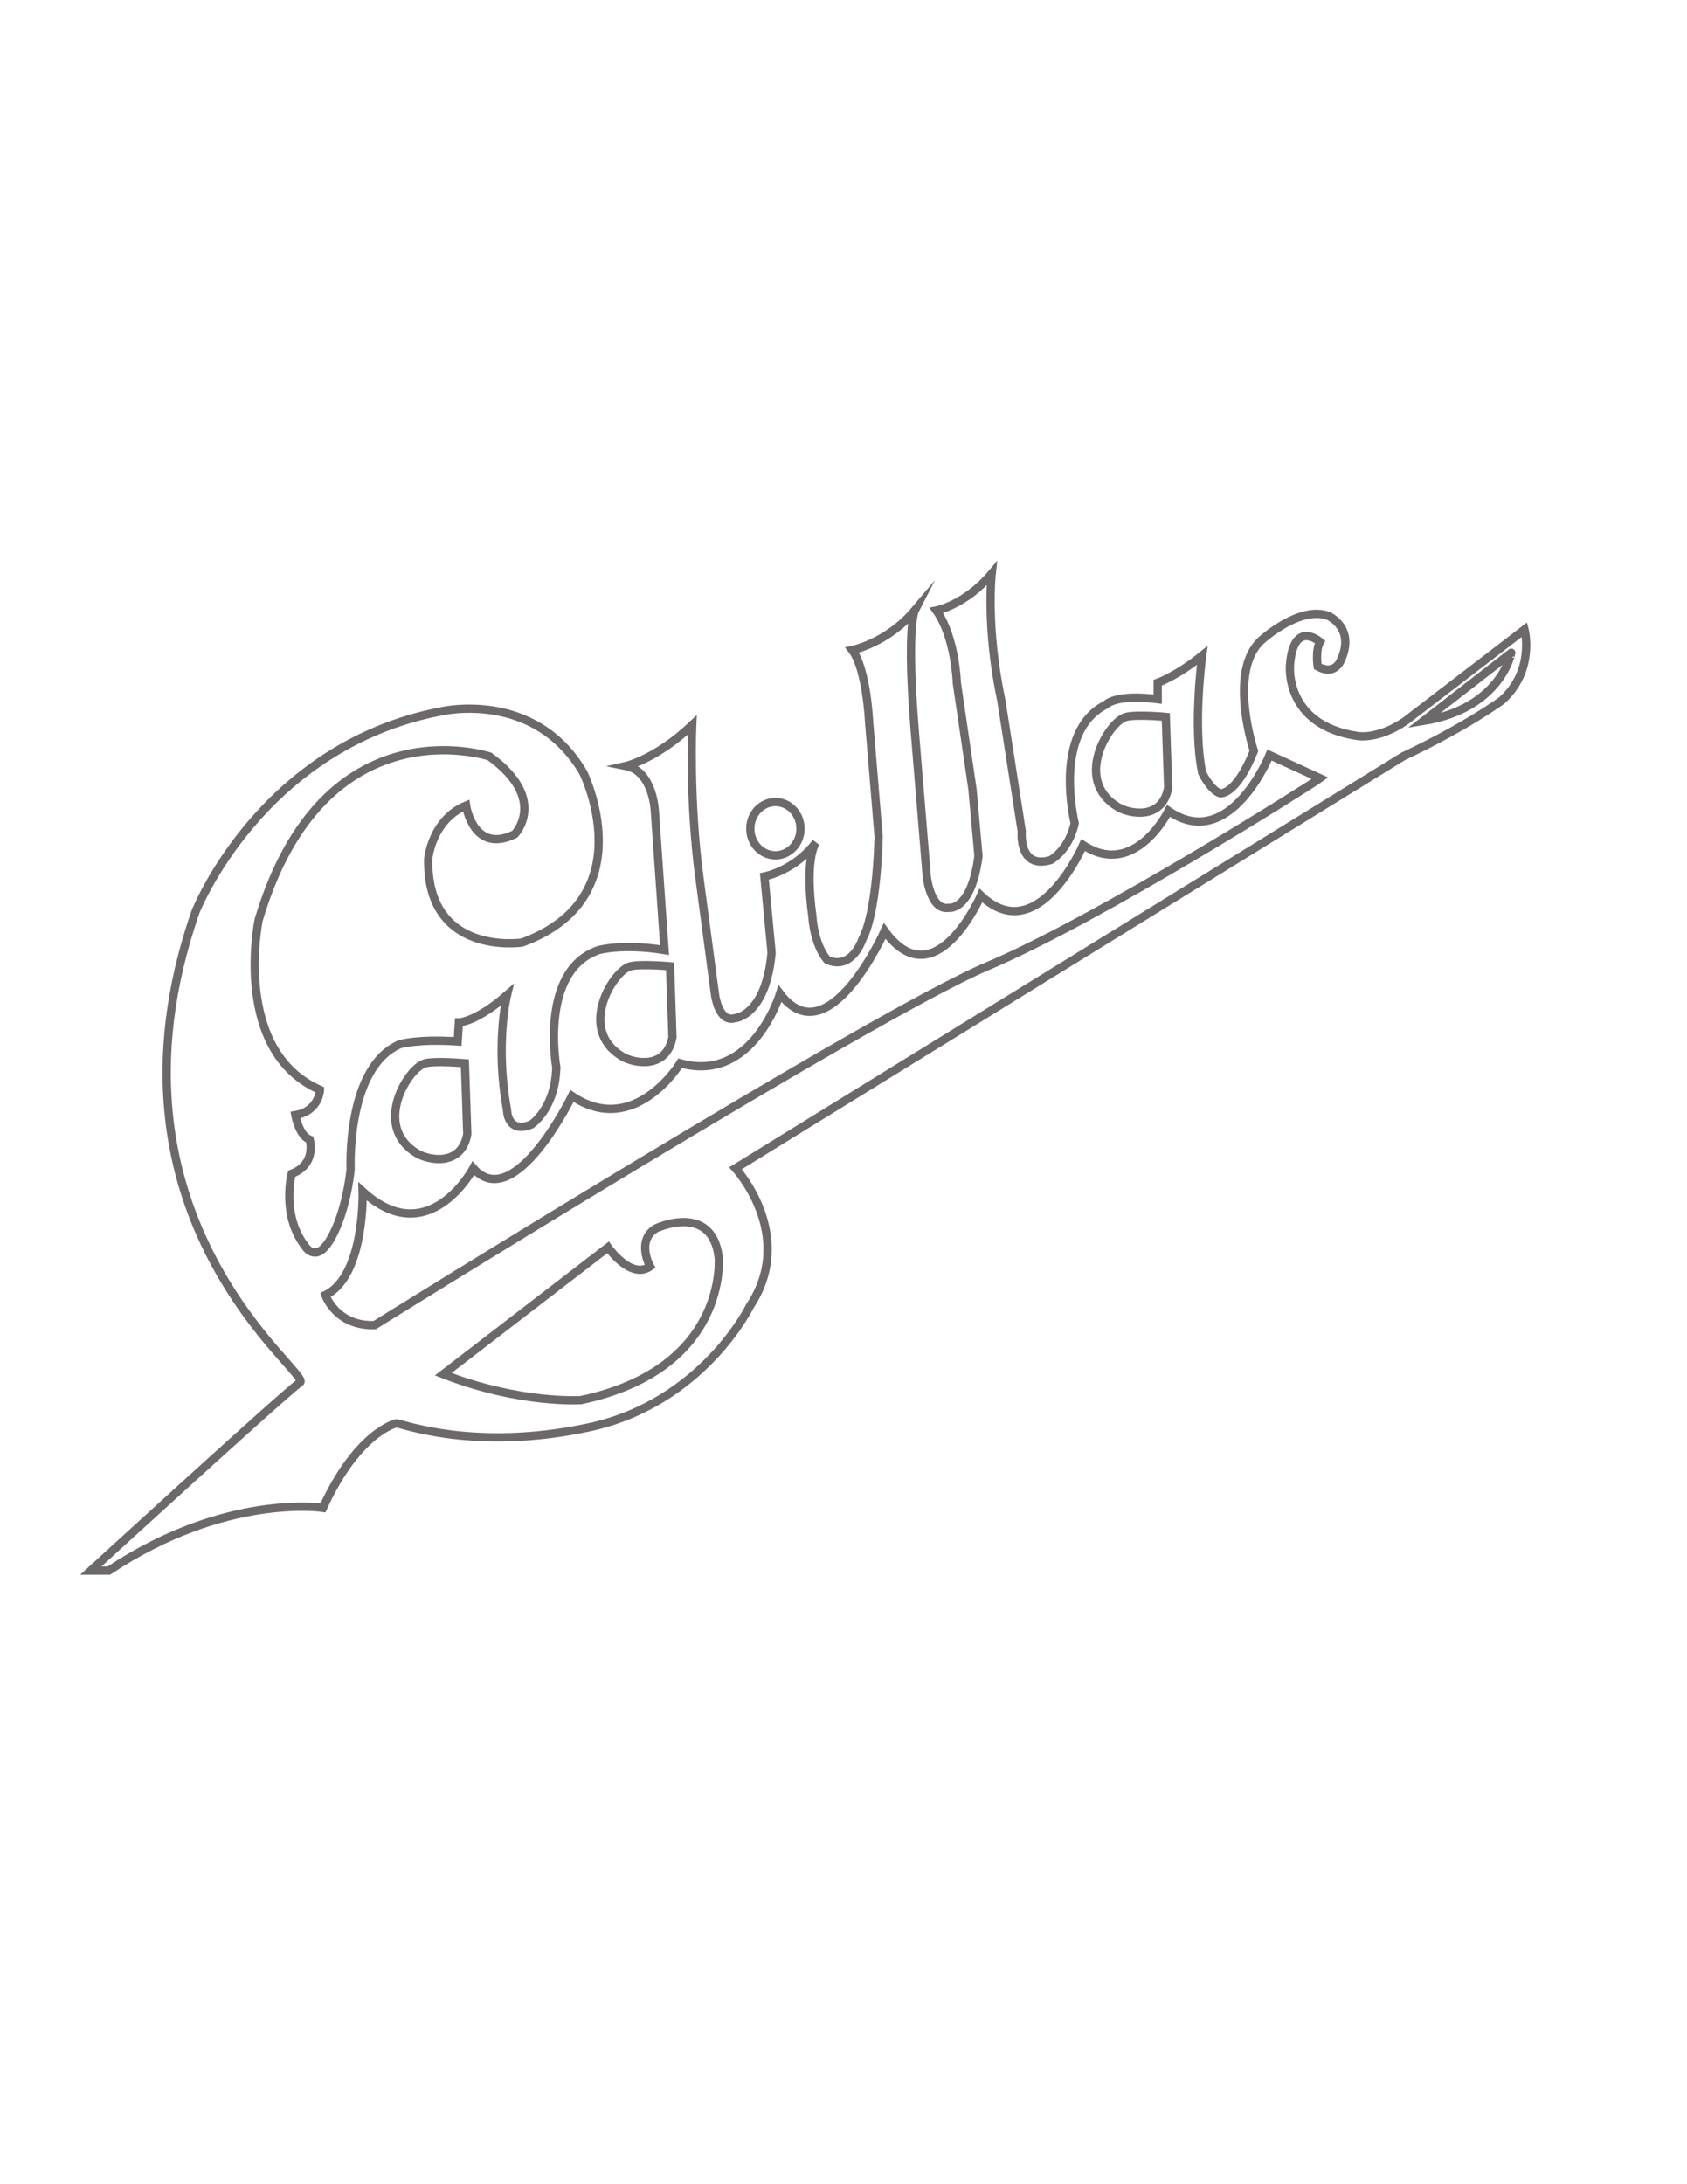<?xml version="1.0" encoding="utf-8"?>
<!-- Generator: Adobe Illustrator 16.0.0, SVG Export Plug-In . SVG Version: 6.00 Build 0)  -->
<!DOCTYPE svg PUBLIC "-//W3C//DTD SVG 1.1//EN" "http://www.w3.org/Graphics/SVG/1.1/DTD/svg11.dtd">
<svg version="1.1" id="Layer_1" xmlns="http://www.w3.org/2000/svg" xmlns:xlink="http://www.w3.org/1999/xlink" x="0px" y="0px"
	 width="612px" height="792px" viewBox="0 0 612 792" enable-background="new 0 0 612 792" xml:space="preserve">
<title>brand-icon-cadillac</title>
<path fill="none" stroke="#6D696A" stroke-miterlimit="10" d="M269.801,285.797"/>
<path fill="none" stroke="#6D696A" stroke-width="3" stroke-miterlimit="10" d="M553.059,228.295l-43.195,33.131
	c-10.035,6.924-17.455,5.44-17.455,5.44c-26.617-3.957-24.434-25.714-24.434-25.714c1.309-16.813,10.908-8.407,10.908-8.407
	c-1.746,2.967-0.873,8.901-0.873,8.901c6.107,3.461,8.291-1.978,8.291-1.978c5.674-11.867-4.363-16.319-4.363-16.319
	c-10.473-3.954-24.434,8.902-24.434,8.902c-12.215,11.374-2.619,40.054-2.619,40.054c-6.545,16.319-12.219,15.33-12.219,15.33
	c-3.49-0.991-6.543-7.419-6.543-7.419c-3.49-16.813,0-42.526,0-42.526c-9.164,7.418-16.145,9.89-16.145,9.89v5.935
	c-15.273-1.979-18.762,1.979-18.762,1.979c-19.635,9.889-11.346,43.021-11.346,43.021c-2.182,9.89-8.727,13.353-8.727,13.353
	c-11.781,3.461-10.473-10.385-10.473-10.385l-7.416-47.472c-5.672-26.704-3.49-45.988-3.49-45.988
	c-9.6,11.372-20.072,13.351-20.072,13.351c6.982,9.89,7.418,26.208,7.418,26.208l5.672,38.571l2.182,24.23
	c-2.617,20.275-10.908,18.791-10.908,18.791c-6.545,0.988-7.854-11.374-7.854-11.374l-4.363-52.911c-3.053-37.582,0-43.516,0-43.516
	c-10.035,11.868-22.689,14.34-22.689,14.34c5.236,6.924,6.109,25.714,6.109,25.714l3.49,42.033
	c-0.875,29.174-5.67,36.591-5.67,36.591c-4.801,12.858-13.093,7.914-13.093,7.914c-4.8-5.935-5.236-15.33-5.236-15.33
	c-2.938-21.398,0.983-26.79,1.289-27.172c-7.853,10.361-18.741,12.337-18.741,12.337l2.619,27.693
	c-2.185,23.24-13.528,23.736-13.528,23.736c-5.671,1.483-6.98-8.408-6.98-8.408l-5.673-42.526
	c-3.837-28.771-2.617-55.384-2.617-55.384c-13.09,12.363-23.998,14.835-23.998,14.835c10.036,1.979,10.472,16.813,10.472,16.813
	l3.49,49.945c-15.271-2.474-23.889,0-23.889,0c-21.708,7.417-15.38,42.527-15.38,42.527c-0.437,15.327-9.164,20.768-9.164,20.768
	c-8.727,3.46-8.726-5.438-8.726-5.438c-4.363-23.734,0-41.539,0-41.539c-11.345,9.892-17.453,9.892-17.453,9.892l-0.437,6.921
	c-14.398-0.987-20.942,0.991-20.942,0.991c-19.635,8.406-17.892,45.493-17.892,45.493c-2.181,18.79-8.289,26.702-8.289,26.702
	c-4.8,6.923-8.291,0.988-8.291,0.988c-8.726-11.373-4.799-26.208-4.799-26.208c9.163-3.462,6.545-12.365,6.545-12.365
	c-3.928-1.486-5.235-8.898-5.235-8.898c8.726-1.484,8.943-9.147,8.943-9.147c-32.069-14.093-22.253-61.565-22.253-61.565
	c23.563-79.367,83.775-59.34,83.775-59.34c21.341,15.547,9.163,28.187,9.163,28.187c-15.054,7.418-17.672-10.384-17.672-10.384
	c-12.435,5.191-13.743,19.285-13.743,19.285c-0.655,35.604,34.033,30.412,34.033,30.412c44.505-16.319,22.253-61.566,22.253-61.566
	c-17.672-30.411-51.706-22.252-51.706-22.252c-65.448,12.61-89.011,72.692-89.011,72.692
	c-38.615,111.262,42.542,167.635,37.961,170.603c-4.582,2.966-75.922,68.24-75.922,68.24H39.5
	c42.324-28.187,77.667-22.748,77.667-22.748c12.653-27.69,26.615-30.658,26.615-30.658c1.745,0,28.361,10.385,69.813,1.483
	c41.451-8.9,58.468-44.01,58.468-44.01c17.018-25.714-5.235-49.946-5.235-49.946l242.162-149.338
	c23.127-10.88,35.779-20.273,35.779-20.273C556.984,243.13,553.059,228.295,553.059,228.295z M408.516,259.948
	c3.947-0.959,14.4,0,14.4,0l0.871,25.713c-2.182,11.869-14.066,9.508-18.326,6.924C389.104,282.663,402.406,261.433,408.516,259.948
	z M228.678,350.383c3.947-0.958,14.4,0,14.4,0l0.872,25.714c-2.183,11.868-14.069,9.507-18.326,6.923
	C209.267,373.099,222.569,351.867,228.678,350.383z M154.253,385.547c3.947-0.96,14.4,0,14.4,0l0.871,25.711
	c-2.182,11.868-14.068,9.506-18.325,6.925C134.842,408.259,148.145,387.03,154.253,385.547z M210.757,507.688
	c0,0-22.034,1.48-49.959-9.396l59.777-45.988c0,0,8.289,11.867,15.271,6.922c0,0-5.236-9.394,2.182-13.845
	c0,0,20.071-9.396,22.689,10.385C260.718,455.766,264.583,496.244,210.757,507.688z M358.02,350.438
	C317.006,367.744,135.928,480.49,135.928,480.49c-13.963,0.492-17.89-10.881-17.89-10.881c14.399-6.921,13.523-37.583,13.523-37.583
	c24.056,21.995,40.145-8.405,40.145-8.405c14.835,16.813,35.779-26.208,35.779-26.208c22.689,15.331,39.27-11.866,39.27-11.866
	c26.408,7.345,36.216-25.22,36.216-25.22c17.451,23.24,37.958-22.748,37.958-22.748c18.328,25.219,34.908-12.856,34.908-12.856
	c20.686,19.669,37.088-18.298,37.088-18.298c18.762,12.362,30.979-12.361,30.979-12.361c22.254,15.329,36.652-20.275,36.652-20.275
	l18.326,8.407C476.266,284.174,399.033,333.129,358.02,350.438z M516.406,261.426l31.854-24.725
	C548.26,236.701,544.555,256.802,516.406,261.426z"/>
<ellipse fill="none" stroke="#6D696A" stroke-width="3" stroke-miterlimit="10" cx="281.294" cy="300.485" rx="9.103" ry="9.659"/>
</svg>
